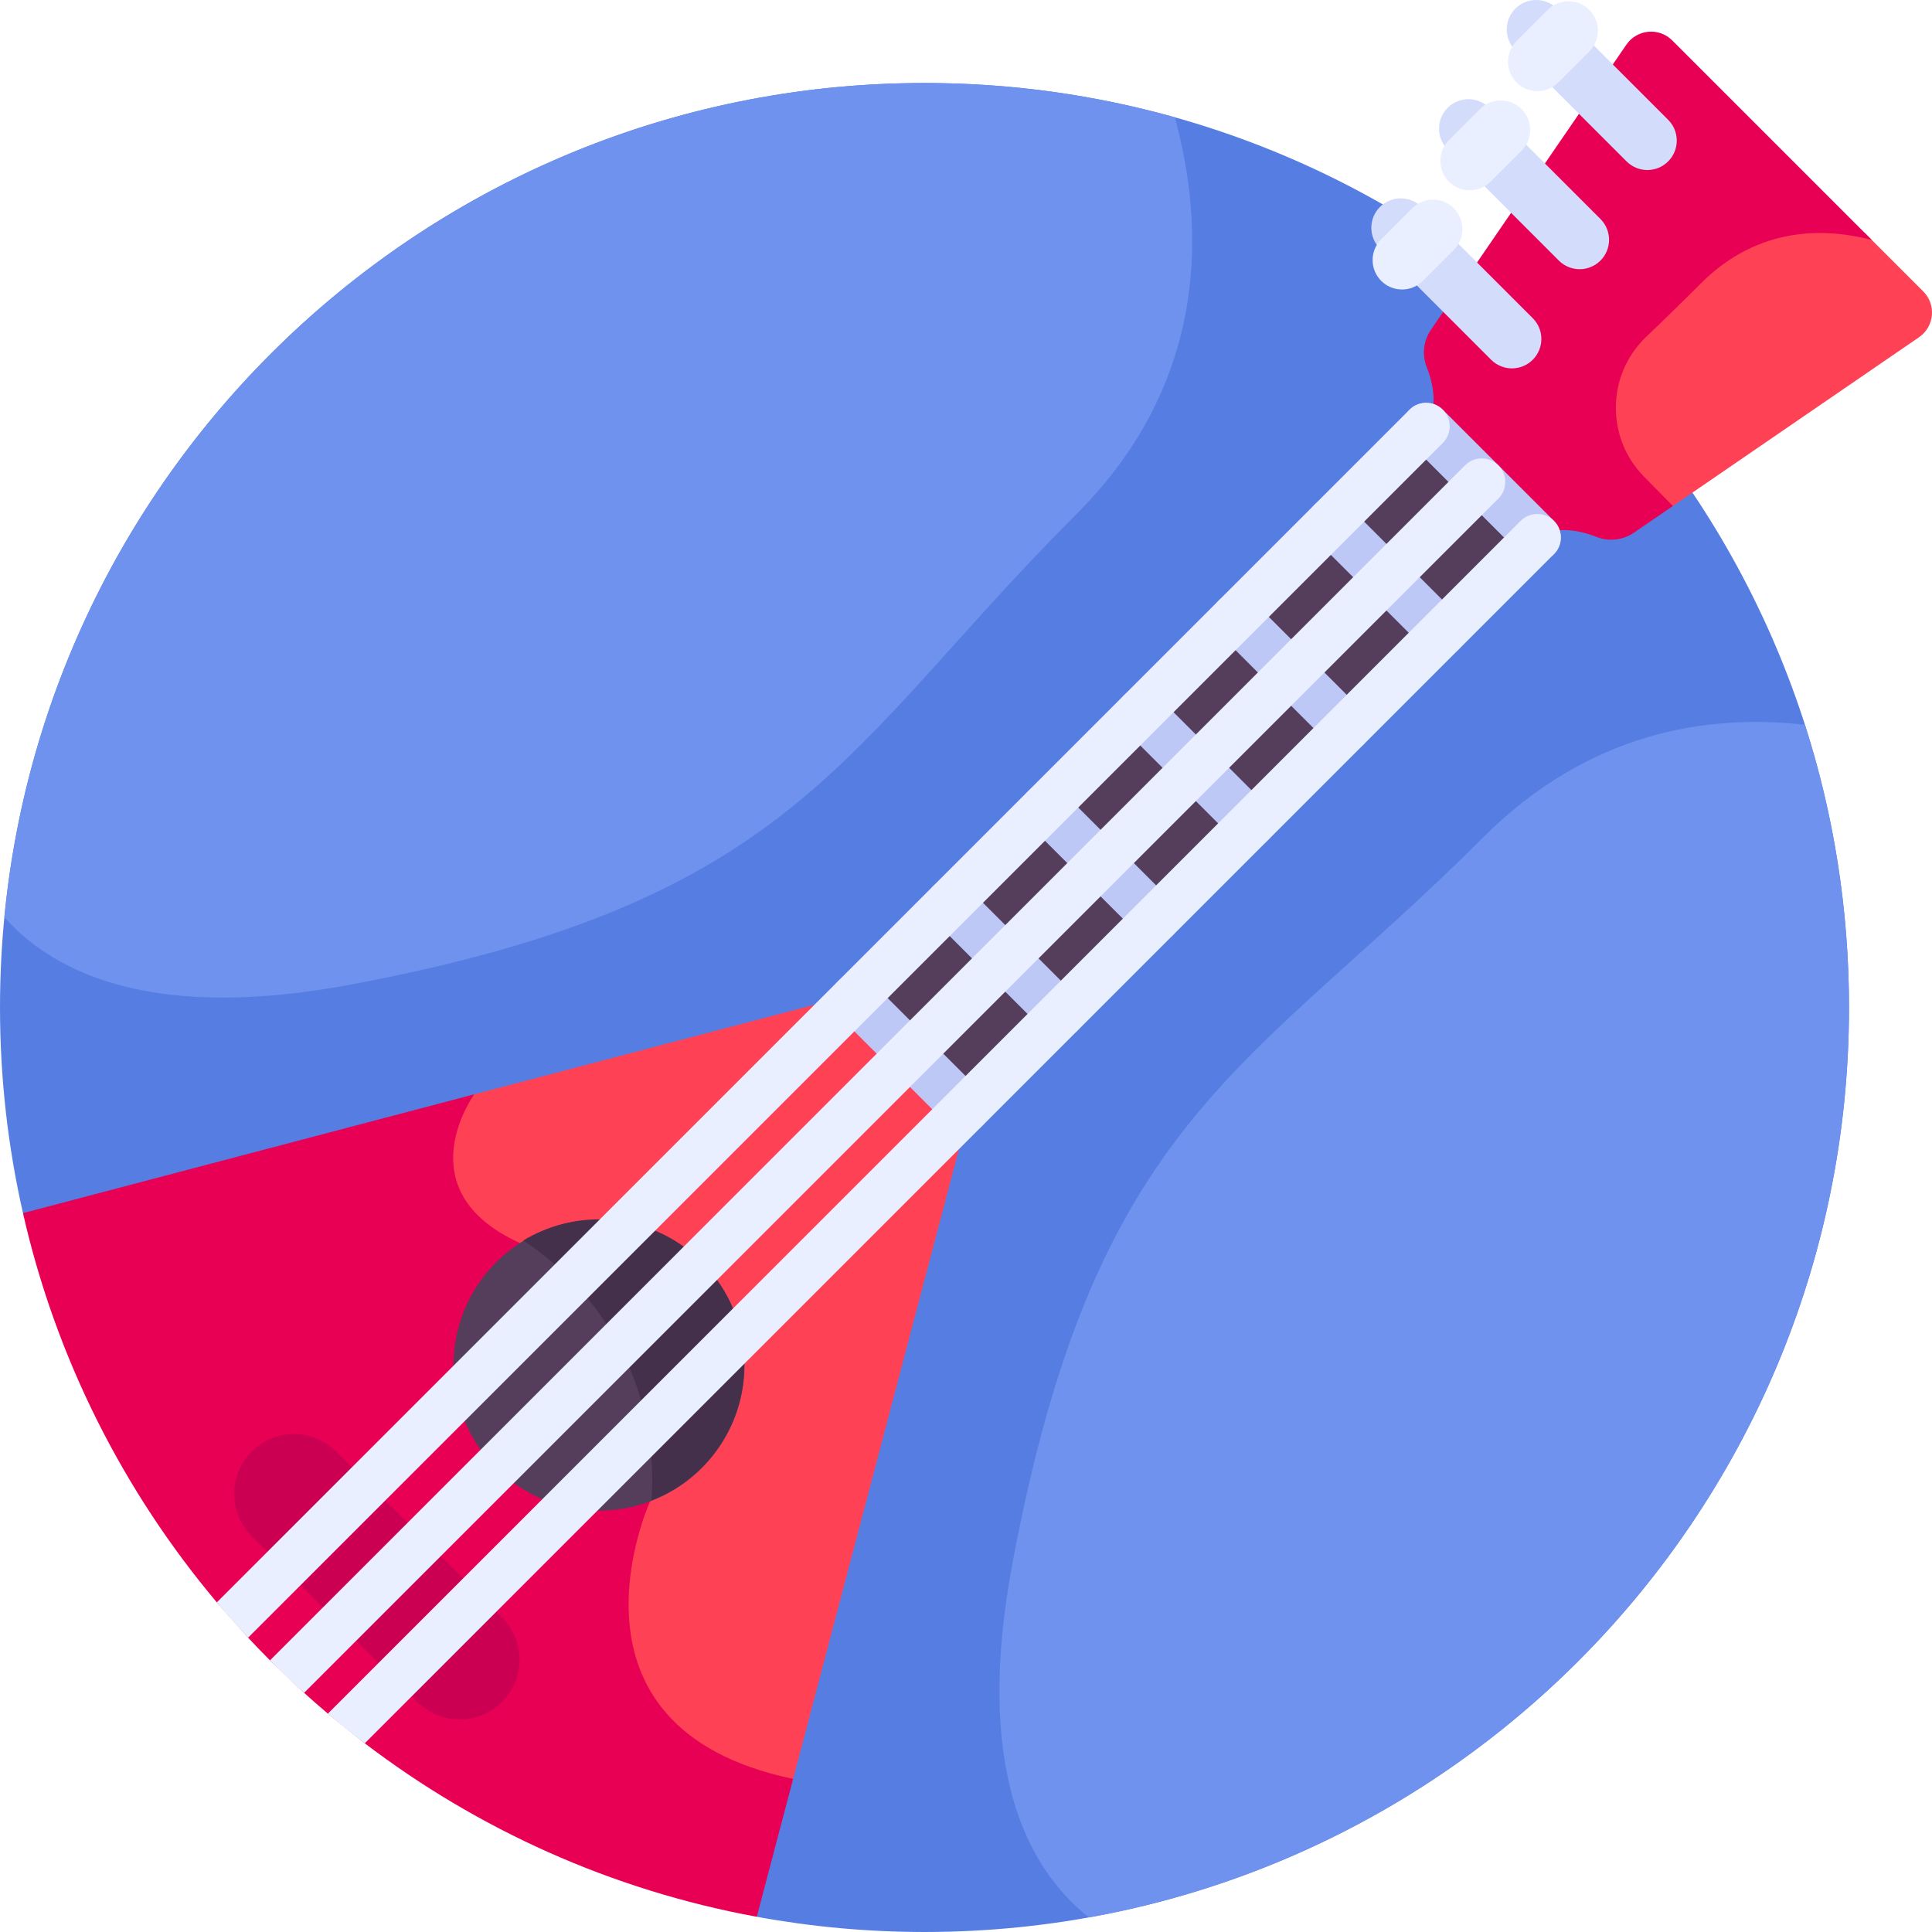 <svg id="Layer_1" enable-background="new 0 0 512 512" height="512" viewBox="0 0 512 512" width="512" xmlns="http://www.w3.org/2000/svg"><g><path d="m245.002 21.996c-135.311 0-245.002 109.691-245.002 245.002 0 18.73 2.11 36.966 6.091 54.491l194.472 186.479c14.413 2.641 29.263 4.031 44.439 4.031 135.311 0 245.002-109.691 245.002-245.002s-109.691-245.001-245.002-245.001z" fill="#567ee2"/><path d="m209.451 181.636h216.941v41.66h-216.941z" fill="#543e5b" transform="matrix(.707 -.707 .707 .707 -50.048 284.105)"/><path d="m119.315 312.596c1.987 7.579 7.961 13.681 17.755 18.136 28.13 12.798 33.3 61.971 33.735 66.742-1.533 3.513-11.971 29.141-.323 50.416 6.884 12.573 20.1 20.954 39.319 24.99l47.47-180.307c-13.06-13.06-16.398-16.398-29.458-29.458l-104.293 27.458c-2.099 3.427-6.719 12.436-4.205 22.023z" fill="#ff4155"/><path d="m172.333 397.731s-4.049-54.446-34.642-68.365-12.006-39.363-12.006-39.363l-119.594 31.486c8.78 38.658 26.704 73.839 51.373 103.156l.004-.003 8.284 9.352-.003.005c1.988 2.132 4.013 4.229 6.075 6.289l8.305 7.913c2.234 2.034 4.506 4.027 6.814 5.978l9.65 7.75c29.984 22.862 65.394 38.971 103.969 46.039l9.62-36.539c-65.359-13.675-37.849-73.698-37.849-73.698z" fill="#e80054"/><path d="m494.116 61.667c-12.207-2.694-29.5-2.562-44.426 12.367-5.153 5.153-10.005 9.896-14.419 14.094-5.393 5.129-8.431 12.052-8.553 19.491-.123 7.441 2.686 14.462 7.907 19.768l7.449 7.569 66.48-45.581c4.092-2.805 4.631-8.638 1.123-12.146z" fill="#ff4155"/><path d="m443.158 10.709c-3.508-3.508-9.341-2.969-12.146 1.123l-51.788 75.534c-1.986 2.897-2.425 6.596-1.148 9.868 4.238 10.865-.131 15.749-.131 15.749l29.458 29.458s4.885-4.368 15.749-.131c3.273 1.276 6.972.838 9.869-1.148l10.31-7.069-7.636-7.759c-10.208-10.372-9.934-27.091.61-37.12 4.064-3.865 8.85-8.524 14.446-14.12 15.475-15.475 33.44-14.625 45.301-11.493z" fill="#e80054"/><ellipse cx="158.701" cy="361.685" fill="#543e5b" rx="38.543" ry="38.543" transform="matrix(.999 -.05 .05 .999 -17.879 8.384)"/><path d="m181.497 330.606c-12.963-9.508-29.892-9.714-42.826-1.854 1.094.719 2.175 1.469 3.242 2.251 21.814 16 32.551 41.477 30.737 66.605 6.623-2.564 12.618-6.977 17.13-13.128 12.59-17.164 8.882-41.284-8.283-53.874z" fill="#45304c"/><path d="m133.049 428.615-43.939-43.939c-6.189-6.189-16.224-6.189-22.413 0-6.189 6.189-6.189 16.224 0 22.413l43.939 43.939c6.189 6.189 16.224 6.189 22.413 0 6.19-6.189 6.19-16.224 0-22.413z" fill="#cc0053"/><g><path d="m400.678 97.623c-1.995 0-3.99-.761-5.512-2.283l-29.466-29.467c-3.044-3.045-3.044-7.979 0-11.024 3.044-3.043 7.979-3.043 11.023 0l29.467 29.467c3.044 3.045 3.044 7.979 0 11.024-1.522 1.521-3.517 2.283-5.512 2.283z" fill="#d3dcfb"/></g><g><path d="m418.623 71.34c-1.995 0-3.99-.761-5.512-2.283l-29.467-29.467c-3.044-3.045-3.044-7.979 0-11.024 3.044-3.043 7.979-3.043 11.023 0l29.467 29.467c3.044 3.045 3.044 7.979 0 11.024-1.521 1.521-3.516 2.283-5.511 2.283z" fill="#d3dcfb"/></g><g><path d="m436.568 45.056c-1.995 0-3.99-.761-5.512-2.283l-29.467-29.467c-3.044-3.045-3.044-7.979 0-11.024 3.044-3.043 7.979-3.043 11.023 0l29.467 29.467c3.044 3.045 3.044 7.979 0 11.024-1.522 1.522-3.517 2.283-5.511 2.283z" fill="#d3dcfb"/></g><g><path d="m255.882 300.199c-1.596 0-3.192-.609-4.409-1.827l-29.458-29.458c-2.435-2.435-2.435-6.383 0-8.818 2.435-2.436 6.384-2.436 8.819 0l29.458 29.458c2.435 2.435 2.435 6.383 0 8.818-1.218 1.218-2.814 1.827-4.41 1.827z" fill="#bec8f7"/></g><g><path d="m407.403 148.677c-1.596 0-3.191-.609-4.409-1.827l-29.458-29.458c-2.435-2.435-2.435-6.383 0-8.818 2.435-2.436 6.383-2.436 8.819 0l29.458 29.458c2.435 2.435 2.435 6.383 0 8.818-1.218 1.218-2.814 1.827-4.41 1.827z" fill="#bec8f7"/></g><g><path d="m382.149 173.931c-1.596 0-3.191-.609-4.409-1.827l-29.458-29.458c-2.435-2.435-2.435-6.383 0-8.818 2.435-2.436 6.383-2.436 8.819 0l29.458 29.458c2.435 2.435 2.435 6.383 0 8.818-1.218 1.218-2.814 1.827-4.41 1.827z" fill="#bec8f7"/></g><g><path d="m356.896 199.185c-1.596 0-3.191-.609-4.409-1.827l-29.458-29.458c-2.435-2.435-2.435-6.383 0-8.818 2.435-2.436 6.383-2.436 8.819 0l29.458 29.458c2.435 2.435 2.435 6.383 0 8.818-1.218 1.218-2.814 1.827-4.41 1.827z" fill="#bec8f7"/></g><g><path d="m331.642 224.438c-1.596 0-3.191-.609-4.409-1.827l-29.458-29.459c-2.435-2.435-2.435-6.383 0-8.818 2.435-2.436 6.383-2.436 8.819 0l29.458 29.459c2.435 2.435 2.435 6.383 0 8.818-1.218 1.218-2.814 1.827-4.41 1.827z" fill="#bec8f7"/></g><g><path d="m306.389 249.691c-1.596 0-3.191-.609-4.409-1.827l-29.458-29.458c-2.435-2.435-2.435-6.383 0-8.818 2.435-2.436 6.383-2.436 8.819 0l29.458 29.458c2.435 2.435 2.435 6.383 0 8.818-1.218 1.218-2.814 1.827-4.41 1.827z" fill="#bec8f7"/></g><g><path d="m281.135 274.945c-1.596 0-3.191-.609-4.409-1.827l-29.458-29.458c-2.435-2.435-2.435-6.383 0-8.818 2.435-2.436 6.383-2.436 8.819 0l29.458 29.458c2.435 2.435 2.435 6.383 0 8.818-1.218 1.218-2.814 1.827-4.41 1.827z" fill="#bec8f7"/></g><g fill="#e9efff"><path d="m388.264 123.304-316.718 316.719c2.937 2.944 5.949 5.813 9.031 8.605l316.506-316.506c2.435-2.435 2.435-6.383 0-8.818-2.435-2.436-6.384-2.436-8.819 0z"/><path d="m402.994 138.032-316.104 316.104c3.192 2.7 6.452 5.319 9.781 7.855l315.141-315.141c2.436-2.435 2.436-6.383 0-8.818-2.434-2.435-6.383-2.435-8.818 0z"/><path d="m373.536 108.575-316.067 316.067c2.683 3.188 5.445 6.306 8.284 9.352l316.602-316.602c2.435-2.435 2.435-6.383 0-8.818s-6.385-2.435-8.819.001z"/></g><g><path d="m389.495 50.434c-1.995 0-3.99-.761-5.512-2.283-3.044-3.045-3.044-7.979 0-11.024l8.223-8.223c3.044-3.043 7.979-3.043 11.023 0 3.044 3.045 3.044 7.979 0 11.024l-8.223 8.223c-1.522 1.522-3.517 2.283-5.511 2.283z" fill="#e9efff"/></g><g><path d="m371.55 76.718c-1.995 0-3.99-.761-5.512-2.283-3.044-3.044-3.044-7.979 0-11.023l8.223-8.223c3.044-3.045 7.979-3.044 11.023-.001 3.044 3.044 3.044 7.979 0 11.023l-8.223 8.223c-1.521 1.523-3.516 2.284-5.511 2.284z" fill="#e9efff"/></g><g><path d="m407.44 24.151c-1.995 0-3.99-.761-5.512-2.283-3.044-3.044-3.044-7.979 0-11.023l8.223-8.223c3.044-3.045 7.979-3.044 11.023-.001 3.044 3.044 3.044 7.979 0 11.023l-8.223 8.223c-1.522 1.523-3.516 2.284-5.511 2.284z" fill="#e9efff"/></g><path d="m1.164 243.091c14.03 15.682 40.794 27.376 91.763 17.836 118.49-22.177 130.322-62.665 192.378-124.721 35.378-35.378 33.874-76.385 26.046-105.111-21.102-5.923-43.354-9.099-66.349-9.099-127.244 0-231.82 97.005-243.838 221.095z" fill="#6e92ed"/><path d="m490.004 266.998c0-26.136-4.108-51.31-11.688-74.928-26.094-2.957-57.439 2.031-85.294 29.885-62.057 62.056-102.545 73.888-124.721 192.378-10.026 53.566 3.402 80.391 20.264 93.803 114.528-20.553 201.439-120.695 201.439-241.138z" fill="#6e92ed"/></g></svg>
